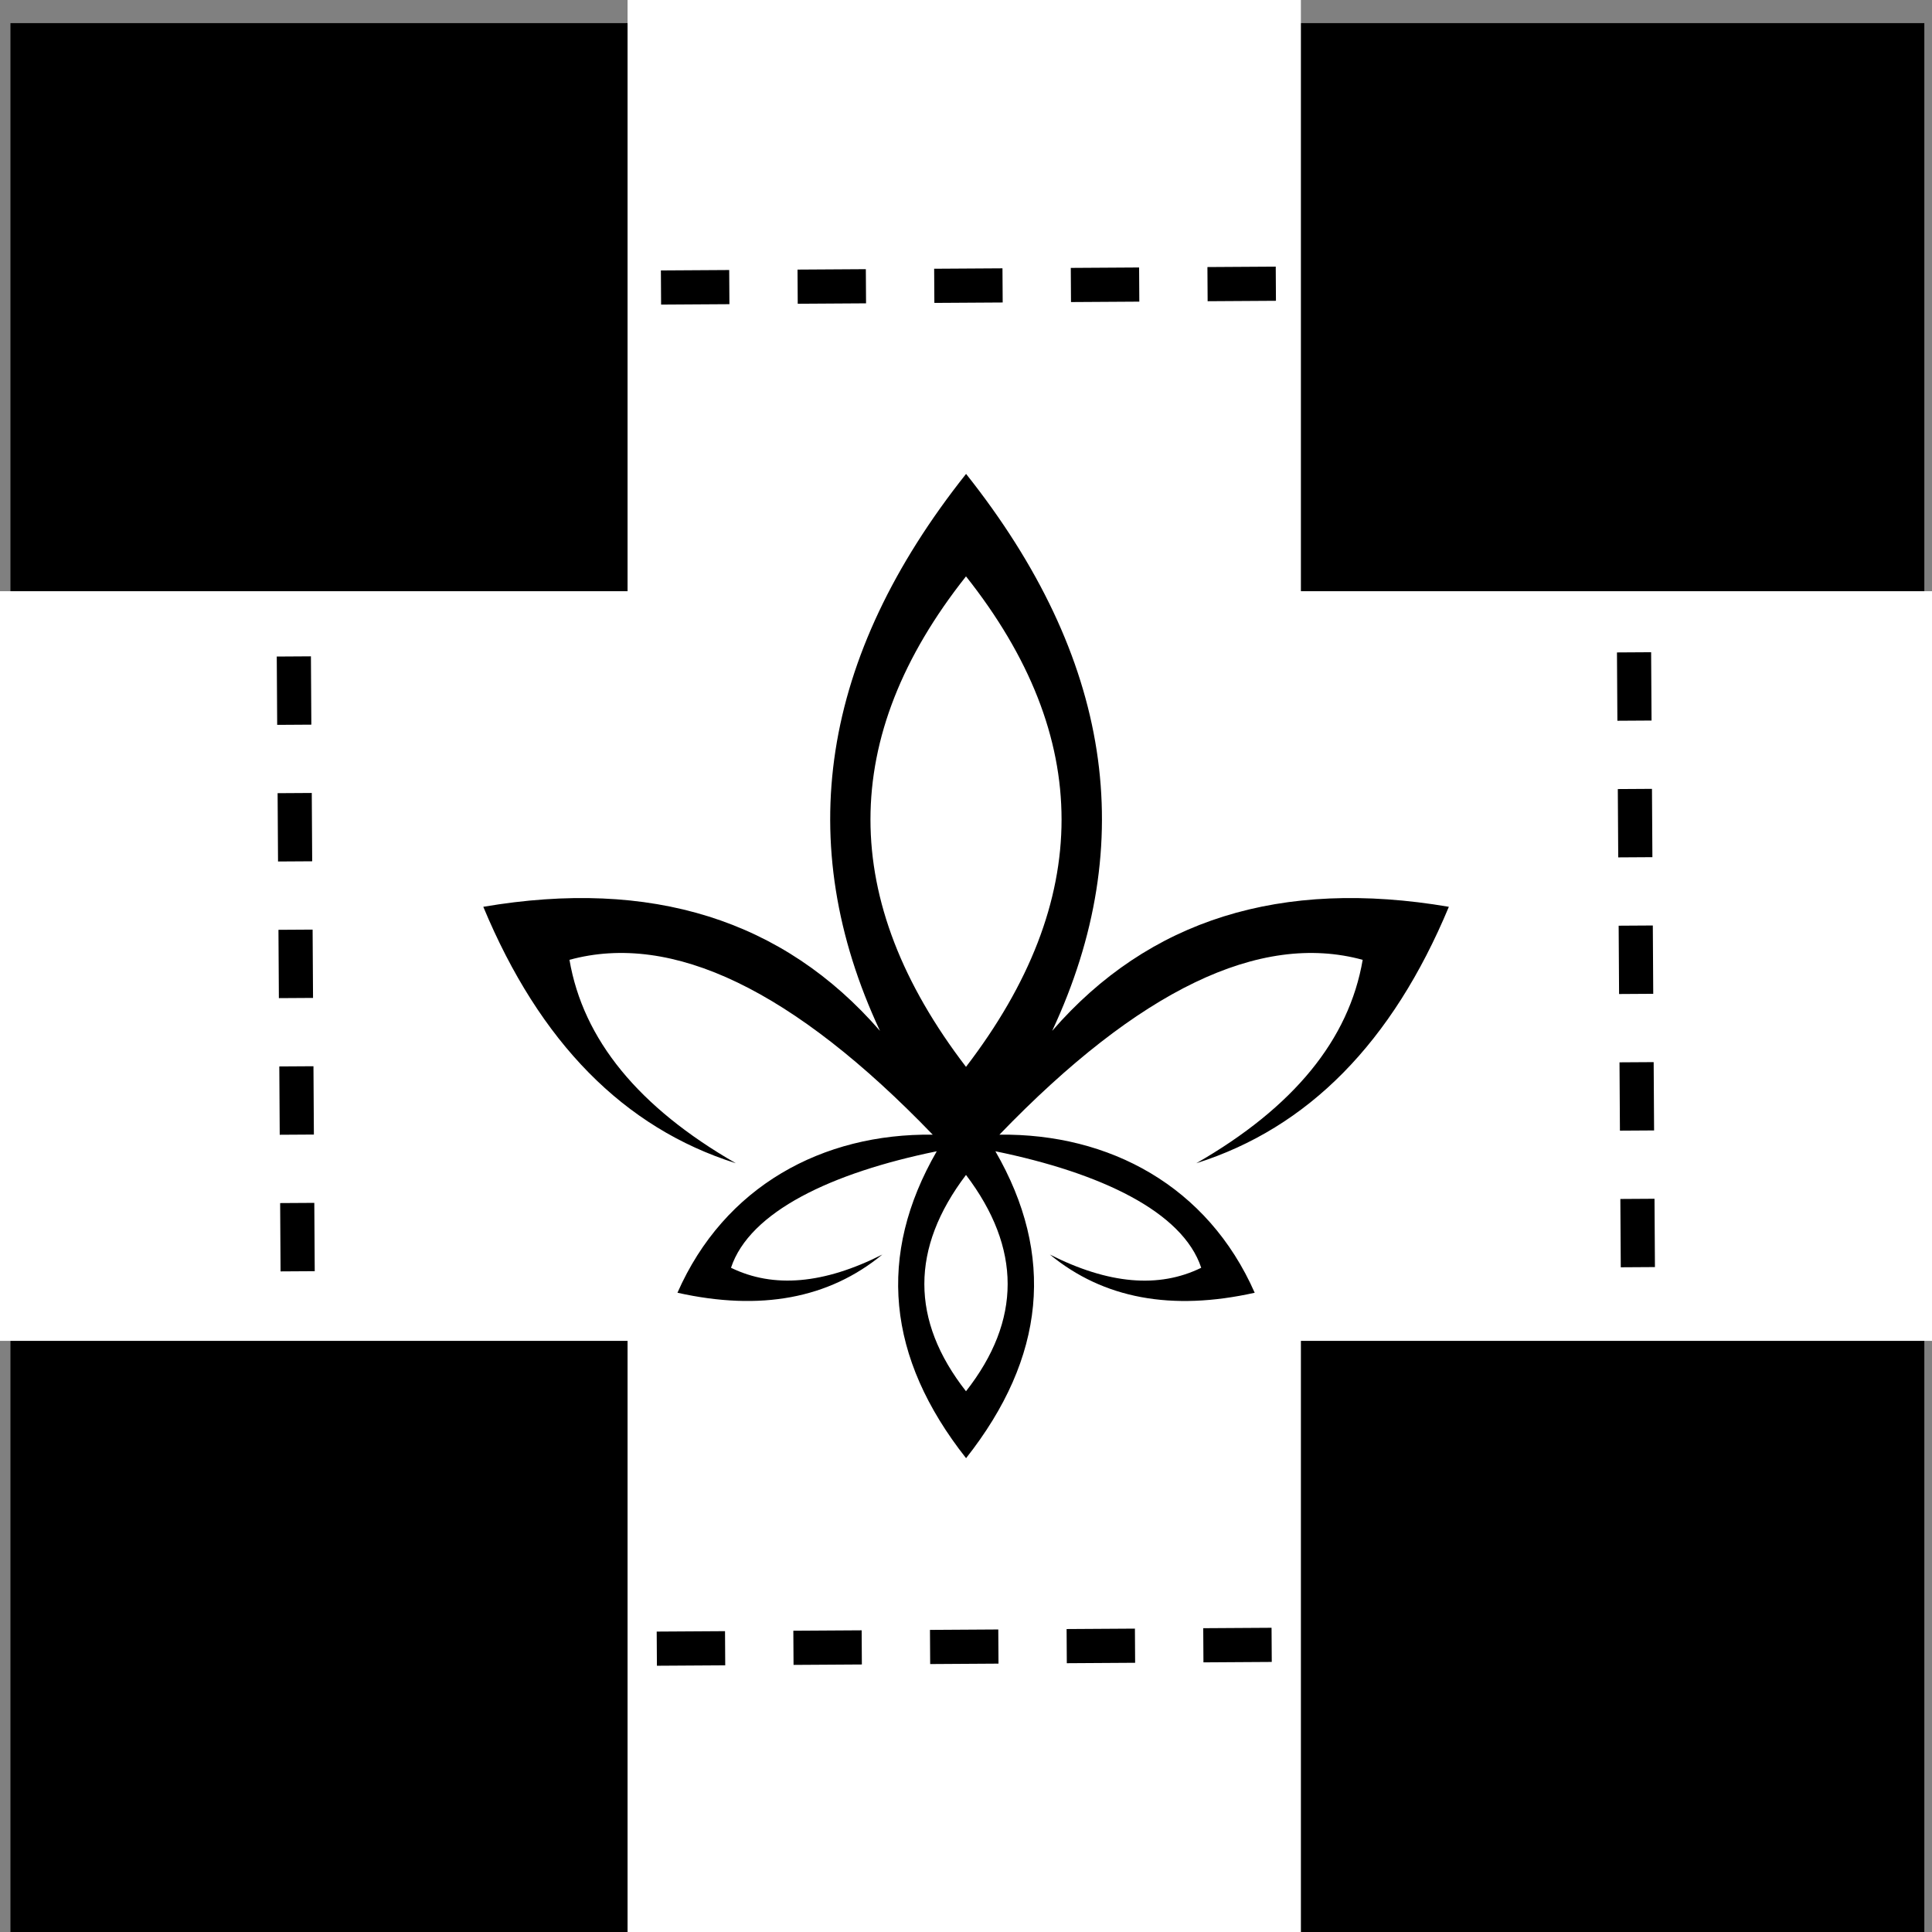 <?xml version="1.0" encoding="UTF-8" standalone="no"?>
<!-- Created with Inkscape (http://www.inkscape.org/) -->

<svg
   xmlns:dc="http://purl.org/dc/elements/1.1/"
   xmlns:cc="http://creativecommons.org/ns#"
   xmlns:rdf="http://www.w3.org/1999/02/22-rdf-syntax-ns#"
   xmlns:svg="http://www.w3.org/2000/svg"
   xmlns="http://www.w3.org/2000/svg"
   xmlns:xlink="http://www.w3.org/1999/xlink"
   xmlns:sodipodi="http://sodipodi.sourceforge.net/DTD/sodipodi-0.dtd"
   xmlns:inkscape="http://www.inkscape.org/namespaces/inkscape"
   width="26.3mm"
   height="26.3mm"
   viewBox="0 0 26.3 26.3"
   version="1.1"
   id="svg475"
   inkscape:version="0.92.2 5c3e80d, 2017-08-06"
   sodipodi:docname="FLO_secret_share_logo.svg">
  <rect x="0" y="0" width="26.3" height="26.3" fill="#808080" stroke="none"/>
  <defs
     id="defs469">
    <linearGradient
       inkscape:collect="always"
       id="linearGradient2375-0-9">
      <stop
         style="stop-color:#000000;stop-opacity:1;"
         offset="0"
         id="stop2371" />
      <stop
         style="stop-color:#000000;stop-opacity:0;"
         offset="1"
         id="stop2373" />
    </linearGradient>
    <linearGradient
       y2="166.297"
       x2="67.485"
       y1="264.772"
       x1="67.485"
       gradientUnits="userSpaceOnUse"
       id="linearGradient987">
      <stop
         id="stop981"
         style="stop-color:#a5daed;stop-opacity:1"
         offset="0" />
      <stop
         id="stop985"
         style="stop-color:#f9f9f9;stop-opacity:1"
         offset="1" />
    </linearGradient>
    <clipPath
       clipPathUnits="userSpaceOnUse"
       id="clipPath445">
      <g
         id="use447"
         inkscape:label="Clip">
        <circle
           cx="67.485"
           cy="215.534"
           r="49.237"
           id="circle158"
           style="fill:url(#linearGradient164)" />
        <path
           d="m 67.485,231.746 c -4.307,5.689 -4.307,11.285 0,16.786 4.308,-5.501 4.308,-11.096 0,-16.786 m 0,-46.449 c -9.886,12.471 -9.886,25.158 0,38.062 9.888,-12.904 9.887,-25.591 0,-38.062 z m -22.392,55.588 c 3.645,-8.283 11.279,-12.373 19.806,-12.269 -10.818,-11.228 -20.214,-15.751 -28.187,-13.566 1.059,6.189 5.365,11.448 12.913,15.783 -8.686,-2.743 -15.219,-9.377 -19.6,-19.899 13.031,-2.216 23.291,0.998 30.782,9.627 -6.831,-14.604 -4.607,-29.011 6.678,-43.22 11.285,14.209 13.509,28.616 6.68,43.22 7.491,-8.629 17.75,-11.843 30.782,-9.627 -4.381,10.522 -10.914,17.156 -19.599,19.899 7.549,-4.335 11.852,-9.594 12.913,-15.783 -7.974,-2.185 -17.371,2.341 -28.188,13.566 8.527,-0.104 16.162,3.983 19.806,12.269 -6.443,1.439 -11.742,0.453 -15.894,-2.963 4.536,2.295 8.451,2.639 11.744,1.027 -1.442,-4.36 -7.817,-7.373 -15.971,-9.038 4.651,8.056 3.895,15.995 -2.273,23.815 -6.166,-7.82 -6.923,-15.761 -2.273,-23.815 -8.152,1.665 -14.527,4.678 -15.969,9.038 3.292,1.609 7.207,1.268 11.743,-1.027 -4.152,3.416 -9.45,4.402 -15.893,2.963 z"
           id="path160"
           style="fill:#ffffff"
           inkscape:connector-curvature="0" />
      </g>
    </clipPath>
    <linearGradient
       id="SVGID_6_"
       gradientUnits="userSpaceOnUse"
       x1="67.485"
       y1="264.772"
       x2="67.485"
       y2="166.297">
      <stop
         offset="0"
         style="stop-color:#2283A6"
         id="stop382" />
      <stop
         offset="0.5"
         style="stop-color:#217EA3"
         id="stop384" />
      <stop
         offset="1"
         style="stop-color:#207AA0"
         id="stop386" />
    </linearGradient>
    <linearGradient
       inkscape:collect="always"
       xlink:href="#SVGID_6_"
       id="linearGradient164"
       gradientUnits="userSpaceOnUse"
       x1="67.485"
       y1="264.772"
       x2="67.485"
       y2="166.297" />
    <linearGradient
       inkscape:collect="always"
       xlink:href="#linearGradient2375-0-9"
       id="linearGradient2391"
       gradientUnits="userSpaceOnUse"
       x1="12.804"
       y1="283.818"
       x2="7.418"
       y2="283.818"
       gradientTransform="matrix(0.539,0,0,1,3.487,0)" />
    <linearGradient
       inkscape:collect="always"
       xlink:href="#linearGradient2375-0-9"
       id="linearGradient2395"
       gradientUnits="userSpaceOnUse"
       gradientTransform="matrix(0.539,0,0,1,-23.444,0)"
       x1="12.804"
       y1="283.818"
       x2="7.418"
       y2="283.818" />
  </defs>
  <sodipodi:namedview
     id="base"
     pagecolor="#ffffff"
     bordercolor="#666666"
     borderopacity="1.0"
     inkscape:pageopacity="0.0"
     inkscape:pageshadow="2"
     inkscape:zoom="4.6551724"
     inkscape:cx="50"
     inkscape:cy="45"
     inkscape:document-units="mm"
     inkscape:current-layer="layer1"
     showgrid="false"
     inkscape:measure-start="0,0"
     inkscape:measure-end="0,0"
     inkscape:window-width="1440"
     inkscape:window-height="852"
     inkscape:window-x="0"
     inkscape:window-y="0"
     inkscape:window-maximized="1"
     fit-margin-top="0"
     fit-margin-left="0"
     fit-margin-right="0"
     fit-margin-bottom="0" />
  <g
     inkscape:label="Layer 1"
     inkscape:groupmode="layer"
     id="layer1"
     transform="translate(0,-270.7)">
    <flowRoot
       xml:space="preserve"
       id="flowRoot889"
       style="font-style:normal;font-variant:normal;font-weight:normal;font-stretch:normal;font-size:5.333px;line-height:0.8;font-family:monospace;-inkscape-font-specification:'monospace, Normal';font-variant-ligatures:normal;font-variant-caps:normal;font-variant-numeric:normal;font-feature-settings:normal;text-align:start;letter-spacing:0px;word-spacing:0px;writing-mode:lr-tb;text-anchor:start;fill:#000000;fill-opacity:1;stroke:none"
       transform="matrix(0.261,0,0,0.266,0.189,270.984)"><flowRegion
         id="flowRegion891"
         style="font-style:normal;font-variant:normal;font-weight:normal;font-stretch:normal;font-size:5.333px;line-height:0.8;font-family:monospace;-inkscape-font-specification:'monospace, Normal';font-variant-ligatures:normal;font-variant-caps:normal;font-variant-numeric:normal;font-feature-settings:normal;text-align:start;writing-mode:lr-tb;text-anchor:start"><rect
           id="rect893"
           width="99.821"
           height="99.464"
           x="-0.179"
           y="0.116"
           style="font-style:normal;font-variant:normal;font-weight:normal;font-stretch:normal;font-size:5.333px;line-height:0.8;font-family:monospace;-inkscape-font-specification:'monospace, Normal';font-variant-ligatures:normal;font-variant-caps:normal;font-variant-numeric:normal;font-feature-settings:normal;text-align:start;writing-mode:lr-tb;text-anchor:start" /></flowRegion><flowPara
         id="flowPara895">801fc67b2e78443242b028549c2de5d446db05bc350e5688ac9ca6b715a8609f0e18391878a7b8e40f6c6419444ef0fce1376c2c6f080834a615197b92e9cda480b2fe29f4c4c46c17be1d08010f7ba95920e60c9aa670cab5768bc539bf3bf57abc58948cff211d90f38770e8ef74c6b211a284815078a58879e95f66e2e5e60383ffc3b93e588651c3c1ef150ceaf0e6ad71edffdcf83d6f248467c81a5e9d6514e174fee650a7e165d612edb0a3b88b0b9fa46ccaab22ed4bfa27322609c99d85364190f1ef6221e0bab491d1187db599a55c9a69ced6e6566d926e8bf643f551e11272b28380a16bdbeefeb8baa0498dd3b771a496b9342ab9fb457f680fed01d43f9f79effc9cd7411ec5f7471ccab801fc67b2e78443242b028549c2de5d446db05bc350e5688ac9ca6b715a8609f0e18391878a7b8e40f6c6419444ef0fce1376c2c6f080834a615197b92e9cda480b2fe29f4c4c46c17be1d08010f7ba95920e60c9aa670cab5768bc539bf3bf57abc58948cff211d90f38770e8ef74c6b211a284815078a58879e95f66e2e5e60383ffc3b93e588651c3c1ef150ceaf0e6ad71edffdcf83d6f248467c81a5e9d6514e174fee650a7e165d612edb0a3b88b0b9fa46ccaab22ed4bfa27322609c99d85364190f1ef6221e0bab491d1187db599a55c9a69ced6e6566d926e8bf643f551e11272b28380a16bdbeefeb8baa0498dd3b771a496b9342ab9fb457f680fed01d43f9f79effc9cd7411ec5f7471ccab</flowPara></flowRoot>    <g
       id="g2405"
       transform="rotate(90,13.465,283.818)">
      <rect
         style="fill:#ffffff;fill-opacity:1;stroke:none;stroke-width:0.046;stroke-miterlimit:4;stroke-dasharray:none;stroke-opacity:1"
         id="rect2443"
         width="9.166"
         height="26.553"
         x="-288.74"
         y="0.283"
         transform="rotate(-90)" />
      <rect
         y="270.857"
         x="8.395"
         height="26.553"
         width="10.205"
         id="rect2477"
         style="fill:#ffffff;fill-opacity:1;stroke:none;stroke-width:0.049;stroke-miterlimit:4;stroke-dasharray:none;stroke-opacity:1" />
    </g>
    <path
       d="m 13.15,286.694 c -0.756,0.998 -0.756,1.98 0,2.945 0.756,-0.965 0.756,-1.947 0,-2.945 m 0,-8.148 c -1.734,2.188 -1.734,4.413 0,6.677 1.735,-2.264 1.734,-4.489 0,-6.677 z m -3.928,9.752 c 0.639,-1.453 1.979,-2.171 3.475,-2.152 -1.898,-1.97 -3.546,-2.763 -4.945,-2.38 0.186,1.086 0.941,2.008 2.265,2.769 -1.524,-0.481 -2.67,-1.645 -3.438,-3.491 2.286,-0.389 4.086,0.175 5.4,1.689 -1.198,-2.562 -0.808,-5.089 1.172,-7.582 1.98,2.493 2.37,5.02 1.172,7.582 1.314,-1.514 3.114,-2.078 5.4,-1.689 -0.769,1.846 -1.915,3.01 -3.438,3.491 1.324,-0.76 2.079,-1.683 2.265,-2.769 -1.399,-0.383 -3.047,0.411 -4.945,2.38 1.496,-0.018 2.835,0.699 3.475,2.152 -1.13,0.252 -2.06,0.08 -2.788,-0.52 0.796,0.403 1.483,0.463 2.06,0.18 -0.253,-0.765 -1.371,-1.293 -2.802,-1.586 0.816,1.413 0.683,2.806 -0.399,4.178 -1.082,-1.372 -1.214,-2.765 -0.399,-4.178 -1.43,0.292 -2.548,0.821 -2.801,1.586 0.578,0.282 1.264,0.222 2.06,-0.18 -0.728,0.599 -1.658,0.772 -2.788,0.52 z"
       id="path96"
       inkscape:connector-curvature="0"
       style="fill:#000000;fill-opacity:1;stroke-width:0.175" />
    <g
       id="g2519"
       transform="translate(0,0.292)">
      <path
         inkscape:connector-curvature="0"
         id="path2505"
         d="m 8.998,274.322 9.207,-0.057"
         style="fill:none;stroke:#000000;stroke-width:0.465;stroke-linecap:butt;stroke-linejoin:miter;stroke-miterlimit:4;stroke-dasharray:0.93, 0.93;stroke-dashoffset:0;stroke-opacity:1" />
      <path
         style="fill:none;stroke:#000000;stroke-width:0.465;stroke-linecap:butt;stroke-linejoin:miter;stroke-miterlimit:4;stroke-dasharray:0.93, 0.93;stroke-dashoffset:0;stroke-opacity:1"
         d="m 8.941,292.851 9.208,-0.057"
         id="path2507"
         inkscape:connector-curvature="0" />
    </g>
    <g
       id="g2515"
       transform="translate(-0.025)">
      <path
         inkscape:connector-curvature="0"
         id="path2509"
         d="m 4.025,279.636 0.057,9.207"
         style="fill:none;stroke:#000000;stroke-width:0.465;stroke-linecap:butt;stroke-linejoin:miter;stroke-miterlimit:4;stroke-dasharray:0.93, 0.93;stroke-dashoffset:0;stroke-opacity:1" />
      <path
         style="fill:none;stroke:#000000;stroke-width:0.465;stroke-linecap:butt;stroke-linejoin:miter;stroke-miterlimit:4;stroke-dasharray:0.93, 0.93;stroke-dashoffset:0;stroke-opacity:1"
         d="m 22.269,279.58 0.057,9.207"
         id="path2511"
         inkscape:connector-curvature="0" />
    </g>
  </g>
</svg>
